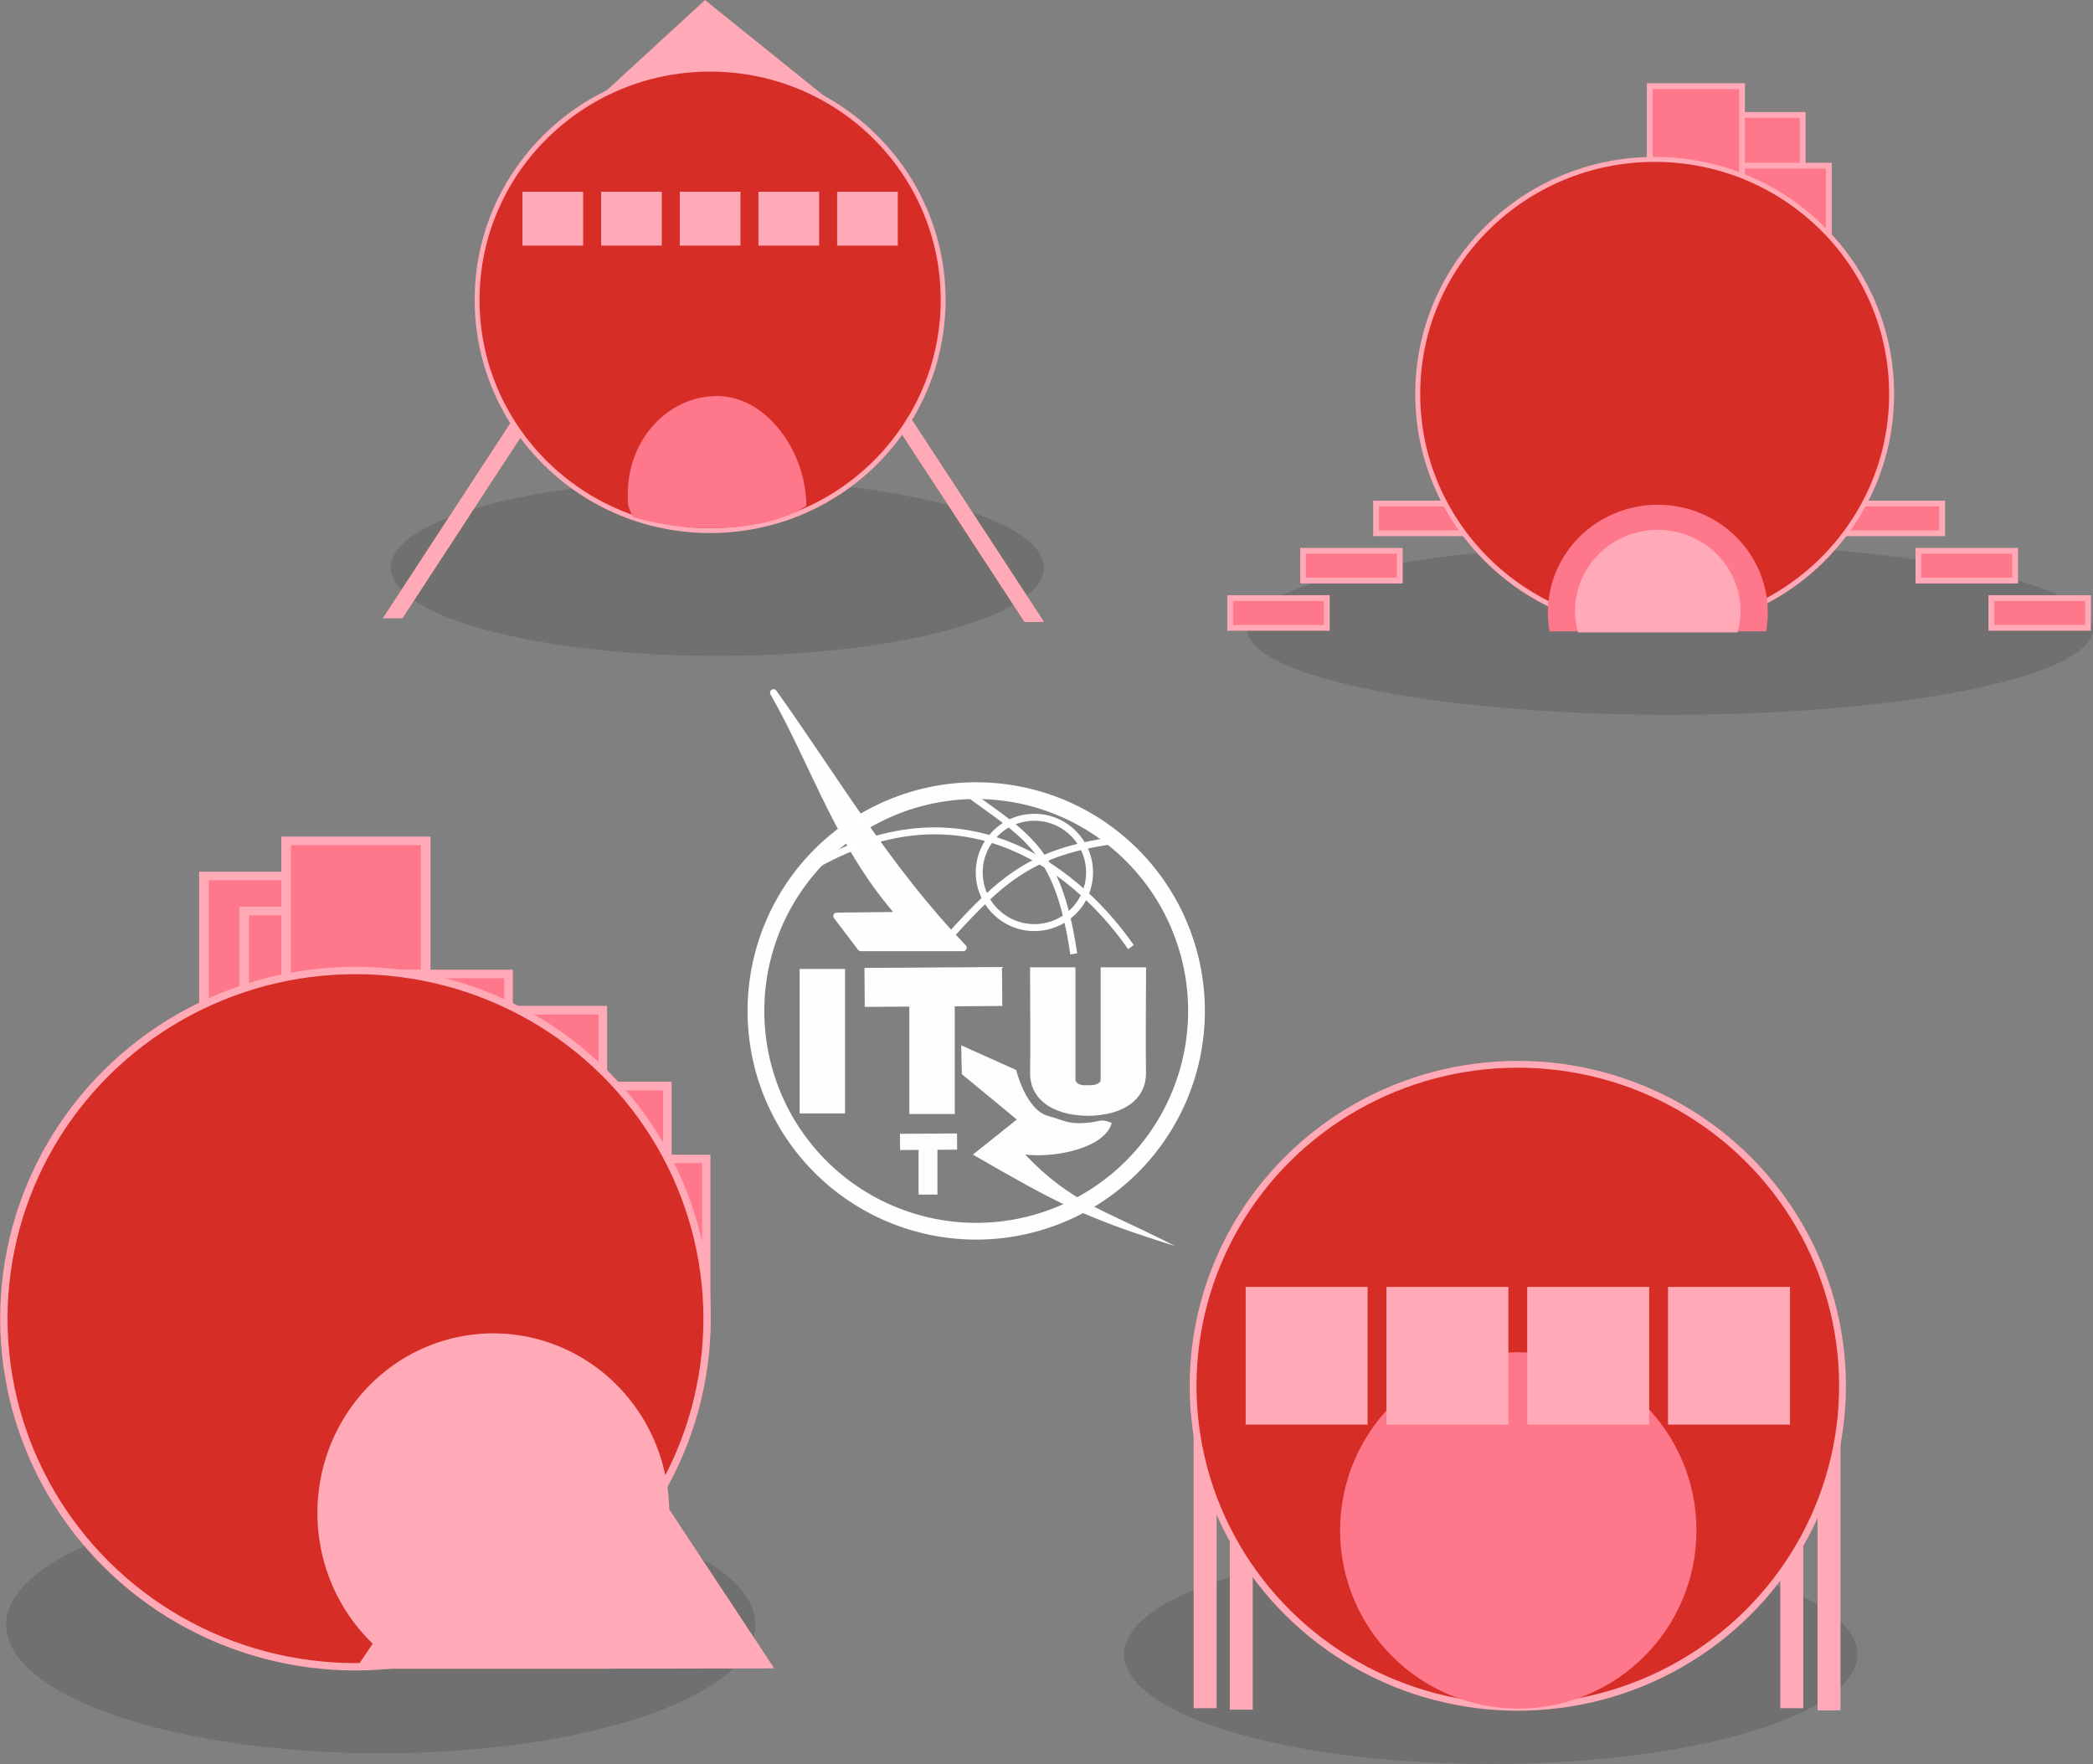 <?xml version="1.0" encoding="UTF-8" standalone="no"?>
<!-- Created with Inkscape (http://www.inkscape.org/) -->

<svg
   width="229.368mm"
   height="193.313mm"
   viewBox="0 0 229.368 193.313"
   version="1.1"
   id="svg5"
   inkscape:version="1.2.1 (9c6d41e4, 2022-07-14)"
   sodipodi:docname="itu.svg"
   xmlns:inkscape="http://www.inkscape.org/namespaces/inkscape"
   xmlns:sodipodi="http://sodipodi.sourceforge.net/DTD/sodipodi-0.dtd"
   xmlns="http://www.w3.org/2000/svg"
   xmlns:svg="http://www.w3.org/2000/svg">
  <rect x="0" y="0" width="229.368" height="193.313" fill="#808080" stroke="none"/>
  <sodipodi:namedview
     id="namedview7"
     pagecolor="#ffffff"
     bordercolor="#000000"
     borderopacity="0.25"
     inkscape:showpageshadow="2"
     inkscape:pageopacity="0"
     inkscape:pagecheckerboard="true"
     inkscape:deskcolor="#d1d1d1"
     inkscape:document-units="mm"
     showgrid="false"
     inkscape:zoom="0.9020637"
     inkscape:cx="292.66226"
     inkscape:cy="410.17059"
     inkscape:window-width="1344"
     inkscape:window-height="822"
     inkscape:window-x="0"
     inkscape:window-y="23"
     inkscape:window-maximized="0"
     inkscape:current-layer="layer1"
     showguides="true"
     inkscape:lockguides="false">
    <sodipodi:guide
       position="-374.507,346.101"
       orientation="1,0"
       id="guide2923"
       inkscape:locked="false" />
    <sodipodi:guide
       position="-171.588,290.341"
       orientation="0,-1"
       id="guide8011"
       inkscape:locked="false" />
    <sodipodi:guide
       position="88.433,395.446"
       orientation="0,-1"
       id="guide11504"
       inkscape:locked="false" />
    <sodipodi:guide
       position="64.836,385.867"
       orientation="-0.001,-1"
       id="guide13038"
       inkscape:locked="false" />
    <sodipodi:guide
       position="54.546,429.926"
       orientation="0,-1"
       id="guide13636"
       inkscape:locked="false" />
    <sodipodi:guide
       position="187.005,441.713"
       orientation="0,-1"
       id="guide13711"
       inkscape:locked="false" />
  </sodipodi:namedview>
  <defs
     id="defs2" />
  <g
     inkscape:label="Ebene 1"
     inkscape:groupmode="layer"
     id="layer1"
     transform="translate(-369.168,-183.127)">
    <g
       id="g6806">
      <ellipse
         style="opacity:0.2;fill:#333333;stroke-width:4"
         id="path6794"
         cx="447.775"
         cy="245.331"
         rx="35.784"
         ry="9.679" />
      <ellipse
         style="opacity:0.2;fill:#333333;stroke-width:4"
         id="path6796"
         cx="552.193"
         cy="252.077"
         rx="46.343"
         ry="9.386" />
      <ellipse
         style="opacity:0.2;fill:#333333;stroke-width:4"
         id="path6798"
         cx="532.541"
         cy="364.414"
         rx="40.183"
         ry="12.026" />
      <ellipse
         style="opacity:0.2;fill:#333333;stroke-width:4"
         id="path6800"
         cx="410.9"
         cy="361.188"
         rx="41.063"
         ry="14.079" />
    </g>
    <g
       id="g6792">
      <g
         id="g7459"
         transform="matrix(0.892,0,0,0.892,386.506,156.827)">
        <g
           id="g38958"
           transform="translate(0,10.583)">
          <path
             id="rect34538"
             style="fill:#ffaab6;fill-opacity:1;stroke:none;stroke-width:0.7"
             d="m 38.968,108.561 -2.022,-9e-5 -1.75e-4,29.451 1.929,1.261 0.093,-1.4e-4 z"
             transform="rotate(-33.165)" />
          <path
             id="rect34538-7"
             style="fill:#ffaab6;fill-opacity:1;stroke:none;stroke-width:0.7"
             d="m -74.999,34.084 3.16e-4,30.239 -2.022,-1.322 3.39e-4,-28.917 z"
             transform="matrix(-0.837,-0.547,-0.547,0.837,0,0)" />
        </g>
        <rect
           style="fill:#ffaab6;fill-opacity:1;stroke:#ffaab6;stroke-width:0.763;stroke-dasharray:none;stroke-opacity:1"
           id="rect39739"
           width="18.72"
           height="18.138"
           x="68.312"
           y="-18.997"
           transform="matrix(0.779,0.627,-0.736,0.676,0,0)" />
        <ellipse
           style="fill:#d62d26;fill-opacity:1;stroke:#ffaab6;stroke-width:0.601;stroke-opacity:1"
           id="path17948-1-5-7"
           cx="67.807"
           cy="66.325"
           rx="28.628"
           ry="28.345" />
        <g
           id="g39814"
           transform="translate(-0.232)">
          <rect
             style="fill:#ffaab6;fill-opacity:1;stroke:#ffaab6;stroke-width:0.237;stroke-dasharray:none;stroke-opacity:1"
             id="rect38932"
             width="7.22"
             height="6.384"
             x="45.099"
             y="53.155" />
          <rect
             style="fill:#ffaab6;fill-opacity:1;stroke:#ffaab6;stroke-width:0.237;stroke-dasharray:none;stroke-opacity:1"
             id="rect38932-6"
             width="7.22"
             height="6.384"
             x="54.764"
             y="53.155" />
          <rect
             style="fill:#ffaab6;fill-opacity:1;stroke:#ffaab6;stroke-width:0.237;stroke-dasharray:none;stroke-opacity:1"
             id="rect38932-0"
             width="7.22"
             height="6.384"
             x="64.428"
             y="53.155" />
          <rect
             style="fill:#ffaab6;fill-opacity:1;stroke:#ffaab6;stroke-width:0.237;stroke-dasharray:none;stroke-opacity:1"
             id="rect38932-4"
             width="7.22"
             height="6.384"
             x="74.093"
             y="53.155" />
          <rect
             style="fill:#ffaab6;fill-opacity:1;stroke:#ffaab6;stroke-width:0.237;stroke-dasharray:none;stroke-opacity:1"
             id="rect38932-1"
             width="7.22"
             height="6.384"
             x="83.757"
             y="53.155" />
        </g>
        <path
           id="path17948-1-5-7-4"
           style="fill:#ff778a;fill-opacity:1;stroke:none;stroke-width:0.243;stroke-opacity:1"
           d="m 68.677,78.136 c -6.071,3.3e-5 -10.992,5.384 -10.992,12.026 0.002,1.651 0.002,1.318 0.606,2.832 7.607,2.269 16.753,1.678 21.334,-1.357 9.8e-5,-6.642 -4.877,-13.501 -10.948,-13.501 z"
           sodipodi:nodetypes="ccccc" />
      </g>
      <g
         id="g7554"
         transform="matrix(1.243,0,0,1.243,451.218,252.55)">
        <rect
           style="fill:#ffaab6;fill-opacity:1;stroke:none;stroke-width:0.7"
           id="rect34538-85"
           width="2.022"
           height="30.711"
           x="94.233"
           y="64.229" />
        <rect
           style="fill:#ffaab6;fill-opacity:1;stroke:none;stroke-width:0.7"
           id="rect34538-8"
           width="2.022"
           height="30.711"
           x="90.947"
           y="64.039" />
        <rect
           style="fill:#ffaab6;fill-opacity:1;stroke:none;stroke-width:0.7"
           id="rect34538-8-7"
           width="2.022"
           height="30.711"
           x="42.416"
           y="64.166" />
        <rect
           style="fill:#ffaab6;fill-opacity:1;stroke:none;stroke-width:0.7"
           id="rect34538-5"
           width="2.022"
           height="30.711"
           x="39.228"
           y="64.039" />
        <ellipse
           style="fill:#d62d26;fill-opacity:1;stroke:#ffaab6;stroke-width:0.601;stroke-opacity:1"
           id="path17948-1-5-7-7"
           cx="67.807"
           cy="66.325"
           rx="28.628"
           ry="28.345" />
        <ellipse
           style="fill:#ff778a;fill-opacity:1;stroke:none;stroke-width:0.332;stroke-opacity:1"
           id="path17948-1-5-7-4-7"
           cx="67.848"
           cy="79.075"
           rx="15.709"
           ry="15.709" />
        <g
           id="g35161"
           transform="translate(-0.73,10.616)">
          <rect
             style="fill:#ffaab6;fill-opacity:1;stroke:none;stroke-width:0.681;stroke-dasharray:none;stroke-opacity:1"
             id="rect26918"
             width="10.752"
             height="12.144"
             x="44.542"
             y="46.988" />
          <rect
             style="fill:#ffaab6;fill-opacity:1;stroke:none;stroke-width:0.681;stroke-dasharray:none;stroke-opacity:1"
             id="rect26918-3"
             width="10.752"
             height="12.144"
             x="56.954"
             y="46.988" />
          <rect
             style="fill:#ffaab6;fill-opacity:1;stroke:none;stroke-width:0.681;stroke-dasharray:none;stroke-opacity:1"
             id="rect26918-2"
             width="10.752"
             height="12.144"
             x="69.367"
             y="46.988" />
          <rect
             style="fill:#ffaab6;fill-opacity:1;stroke:none;stroke-width:0.681;stroke-dasharray:none;stroke-opacity:1"
             id="rect26918-9"
             width="10.752"
             height="12.144"
             x="81.78"
             y="46.988" />
        </g>
      </g>
      <g
         id="g7650"
         transform="matrix(0.907,0,0,0.907,488.656,166.263)">
        <g
           id="g33547">
          <g
             id="g33535">
            <g
               id="g33488">
              <rect
                 style="fill:#ff778a;fill-opacity:1;stroke:#ffaab6;stroke-width:0.7;stroke-dasharray:none;stroke-opacity:1"
                 id="rect26731-2-9"
                 width="11.679"
                 height="3.592"
                 x="91.242"
                 y="79.433" />
              <rect
                 style="fill:#ff778a;fill-opacity:1;stroke:#ffaab6;stroke-width:0.7;stroke-dasharray:none;stroke-opacity:1"
                 id="rect26731-2-9-1"
                 width="11.153"
                 height="11.534"
                 x="74.918"
                 y="32.481" />
              <rect
                 style="fill:#ff778a;fill-opacity:1;stroke:#ffaab6;stroke-width:0.7;stroke-dasharray:none;stroke-opacity:1"
                 id="rect26731-2-9-1-1"
                 width="11.153"
                 height="11.534"
                 x="78.078"
                 y="38.61" />
              <rect
                 style="fill:#ff778a;fill-opacity:1;stroke:#ffaab6;stroke-width:0.7;stroke-dasharray:none;stroke-opacity:1"
                 id="rect26731-2-9-1-9"
                 width="11.153"
                 height="11.534"
                 x="67.588"
                 y="29.005" />
              <rect
                 style="fill:#ff778a;fill-opacity:1;stroke:#ffaab6;stroke-width:0.7;stroke-dasharray:none;stroke-opacity:1"
                 id="rect26731-2-9-0"
                 width="11.679"
                 height="3.592"
                 x="100.055"
                 y="85.146" />
              <rect
                 style="fill:#ff778a;fill-opacity:1;stroke:#ffaab6;stroke-width:0.7;stroke-dasharray:none;stroke-opacity:1"
                 id="rect26731-2-9-3"
                 width="11.679"
                 height="3.592"
                 x="108.868"
                 y="90.859" />
            </g>
            <g
               id="g33488-6"
               transform="matrix(-1,0,0,1,137.442,0)">
              <rect
                 style="fill:#ff778a;fill-opacity:1;stroke:#ffaab6;stroke-width:0.7;stroke-dasharray:none;stroke-opacity:1"
                 id="rect26731-2-9-5"
                 width="11.679"
                 height="3.592"
                 x="91.242"
                 y="79.433" />
              <rect
                 style="fill:#ff778a;fill-opacity:1;stroke:#ffaab6;stroke-width:0.7;stroke-dasharray:none;stroke-opacity:1"
                 id="rect26731-2-9-0-5"
                 width="11.679"
                 height="3.592"
                 x="100.055"
                 y="85.146" />
              <rect
                 style="fill:#ff778a;fill-opacity:1;stroke:#ffaab6;stroke-width:0.7;stroke-dasharray:none;stroke-opacity:1"
                 id="rect26731-2-9-3-8"
                 width="11.679"
                 height="3.592"
                 x="108.868"
                 y="90.859" />
            </g>
          </g>
          <ellipse
             style="fill:#d62d26;fill-opacity:1;stroke:#ffaab6;stroke-width:0.601;stroke-opacity:1"
             id="path17948-1-5-7-1"
             cx="68.186"
             cy="66.198"
             rx="28.628"
             ry="28.345" />
        </g>
        <g
           id="g33453"
           transform="translate(-4.373,27.192)">
          <path
             id="path33427-8"
             style="fill:#ff778a;fill-opacity:1;stroke-width:1.87"
             d="m 72.938,52.387 a 13.286,13.033 0 0 0 -13.286,13.033 13.286,13.033 0 0 0 0.208,2.268 h 26.157 a 13.286,13.033 0 0 0 0.208,-2.268 13.286,13.033 0 0 0 -13.286,-13.033 z" />
          <path
             id="path33427"
             style="fill:#ffaab6;fill-opacity:1;stroke-width:1.407"
             d="m 72.938,55.42 a 10,9.8 0 0 0 -10,9.8 10,9.8 0 0 0 0.369,2.593 h 19.261 a 10,9.8 0 0 0 0.369,-2.593 10,9.8 0 0 0 -10,-9.8 z" />
        </g>
      </g>
      <g
         id="g8112"
         transform="matrix(1.346,0,0,1.346,316.855,238.529)">
        <g
           id="g26780"
           transform="matrix(1.125,0,0,0.998,-6.415,-1.555)">
          <rect
             style="fill:#ff778a;fill-opacity:1;stroke:#ffaab6;stroke-width:0.7;stroke-opacity:1"
             id="rect26731"
             width="10.098"
             height="12.154"
             x="55.014"
             y="31.777" />
          <rect
             style="fill:#ff778a;fill-opacity:1;stroke:#ffaab6;stroke-width:0.7;stroke-opacity:1"
             id="rect26731-9"
             width="10.098"
             height="12.154"
             x="57.919"
             y="34.637" />
          <rect
             style="fill:#ff778a;fill-opacity:1;stroke:#ffaab6;stroke-width:0.7;stroke-opacity:1"
             id="rect26731-9-3"
             width="10.098"
             height="12.154"
             x="60.957"
             y="28.917" />
        </g>
        <rect
           style="fill:#ff778a;fill-opacity:1;stroke:#ffaab6;stroke-width:0.7;stroke-dasharray:none;stroke-opacity:1"
           id="rect26731-2"
           width="11.365"
           height="12.125"
           x="76.581"
           y="41.083" />
        <rect
           style="fill:#ff778a;fill-opacity:1;stroke:#ffaab6;stroke-width:0.7;stroke-dasharray:none;stroke-opacity:1"
           id="rect26731-2-9-8"
           width="11.365"
           height="12.125"
           x="68.903"
           y="38.136" />
        <rect
           style="fill:#ff778a;fill-opacity:1;stroke:#ffaab6;stroke-width:0.7;stroke-dasharray:none;stroke-opacity:1"
           id="rect26731-9-6"
           width="11.365"
           height="12.125"
           x="81.834"
           y="47.261" />
        <rect
           style="fill:#ff778a;fill-opacity:1;stroke:#ffaab6;stroke-width:0.681;stroke-dasharray:none;stroke-opacity:1"
           id="rect26918-5"
           width="10.752"
           height="12.144"
           x="85.616"
           y="53.192" />
        <ellipse
           style="fill:#d62d26;fill-opacity:1;stroke:#ffaab6;stroke-width:0.601;stroke-opacity:1"
           id="path17948-1-5-7-9"
           cx="67.807"
           cy="66.198"
           rx="28.628"
           ry="28.345" />
        <path
           id="path13389-4"
           style="fill:#ffaab6;fill-opacity:1;stroke:none;stroke-width:0.233;stroke-linecap:round;stroke-linejoin:round;stroke-dasharray:none;stroke-opacity:1"
           d="m 79.031,67.397 a 14.323,14.622 0 0 0 -14.323,14.622 14.323,14.622 0 0 0 4.504,10.64 l -1.38,2.048 h 18.313 a 14.323,14.622 0 0 0 0.005,-0.003 l 15.755,-0.029 -8.554,-12.95 a 14.323,14.622 0 0 0 -14.32,-14.328 z" />
      </g>
    </g>
    <g
       id="g20059"
       transform="matrix(1.415,0,0,1.415,440.388,180.543)">
      <path
         id="path17186-6"
         style="opacity:0.99;fill:none;fill-opacity:1;stroke:#ffffff;stroke-width:1.297;stroke-linecap:square;stroke-linejoin:round;stroke-dasharray:none;stroke-opacity:1;paint-order:fill markers stroke"
         d="M 25.273,63.059 A 17.06,17.06 0 0 0 8.213,80.12 17.06,17.06 0 0 0 25.273,97.18 17.06,17.06 0 0 0 42.333,80.12 17.06,17.06 0 0 0 25.273,63.059 Z" />
      <circle
         style="opacity:0.99;fill:none;fill-opacity:1;stroke:#ffffff;stroke-width:0.538;stroke-linecap:square;stroke-linejoin:round;stroke-dasharray:none;stroke-opacity:1;paint-order:fill markers stroke"
         id="path18404"
         cx="29.779"
         cy="69.393"
         r="4.272" />
      <path
         style="opacity:0.99;fill:none;fill-opacity:1;stroke:#ffffff;stroke-width:0.538;stroke-linecap:square;stroke-linejoin:round;stroke-dasharray:none;stroke-opacity:1;paint-order:fill markers stroke"
         d="m 24.322,63.031 c 4.71,3.494 7.233,4.396 8.464,12.404"
         id="path18406"
         sodipodi:nodetypes="cc" />
      <path
         style="opacity:0.99;fill:none;fill-opacity:1;stroke:#ffffff;stroke-width:0.538;stroke-linecap:square;stroke-linejoin:round;stroke-dasharray:none;stroke-opacity:1;paint-order:fill markers stroke"
         d="M 11.653,69.526 C 24.741,61.266 33.796,70.292 37.099,74.956"
         id="path18408"
         sodipodi:nodetypes="cc" />
      <path
         style="opacity:0.99;fill:none;fill-opacity:1;stroke:#ffffff;stroke-width:0.538;stroke-linecap:square;stroke-linejoin:round;stroke-dasharray:none;stroke-opacity:1;paint-order:fill markers stroke"
         d="m 23.098,74.477 c 4.225,-4.693 6.552,-6.667 12.829,-7.559"
         id="path18410"
         sodipodi:nodetypes="cc" />
      <path
         style="opacity:0.99;fill:#fdffff;fill-opacity:1;stroke:#ffffff;stroke-width:0.538;stroke-linecap:square;stroke-linejoin:round;stroke-dasharray:none;stroke-opacity:1;paint-order:fill markers stroke"
         d="m 9.576,55.472 c 4.751,6.648 8.792,13.612 14.693,19.75 h -7.932 l -1.863,-2.449 4.951,-0.053 C 14.671,67.372 12.851,61.223 9.576,55.472 Z"
         id="path18412"
         sodipodi:nodetypes="cccccc" />
      <path
         style="opacity:0.99;fill:#fdffff;fill-opacity:1;stroke:none;stroke-width:0.538;stroke-linecap:square;stroke-linejoin:round;stroke-dasharray:none;stroke-opacity:1;paint-order:fill markers stroke"
         d="m 24.109,82.781 0.053,2.236 4.259,3.513 -3.407,2.715 c 6.403,3.697 8.532,4.859 15.651,7.08 -5.655,-2.905 -7.924,-3.254 -11.605,-7.08 2.609,0.284 6.224,-0.608 6.708,-2.449 -0.694,-0.313 -0.962,-0.151 -1.322,-0.092 -1.947,0.319 -2.372,-0.127 -3.575,-0.441 -1.759,-0.459 -2.502,-3.567 -2.502,-3.567 z"
         id="path18499"
         sodipodi:nodetypes="ccccccccscc" />
      <rect
         style="opacity:0.99;fill:#fdffff;fill-opacity:1;stroke:none;stroke-width:0.832;stroke-linecap:square;stroke-linejoin:round;stroke-dasharray:none;stroke-opacity:1;paint-order:fill markers stroke"
         id="rect18553"
         width="3.517"
         height="11.19"
         x="11.599"
         y="76.867" />
      <path
         id="rect18553-8"
         style="opacity:0.99;fill:#fdffff;fill-opacity:1;stroke:none;stroke-width:0.733;stroke-linecap:square;stroke-linejoin:round;stroke-dasharray:none;stroke-opacity:1;paint-order:fill markers stroke"
         d="m 29.441,76.739 c 0.01,2.716 0.04,6.515 0.005,8.148 -0.031,1.904 1.497,3.312 4.477,3.358 v 4e-4 c 0.004,-5.4e-5 0.008,-3.46e-4 0.012,-4e-4 0.004,5.4e-5 0.008,3.46e-4 0.012,4e-4 v -4e-4 c 2.981,-0.046 4.508,-1.454 4.477,-3.358 -0.035,-1.633 -0.005,-5.432 0.005,-8.148 -1.172,3e-5 -2.345,-7.7e-5 -3.517,0 v 8.691 c 0,0.382 -0.591,0.468 -0.965,0.437 v -0.002 c -0.004,3.92e-4 -0.008,4.38e-4 -0.012,7.69e-4 -0.004,-3.62e-4 -0.008,-4.08e-4 -0.012,-7.69e-4 -0.468,0.064 -0.945,-0.08 -0.965,-0.435 v -8.691 c -1.172,-7.6e-5 -2.345,3.1e-5 -3.517,0 z"
         sodipodi:nodetypes="ccccccccccscccccccc" />
      <g
         id="g18653"
         transform="matrix(0.769,0,0,0.724,-31.521,-1.564)">
        <rect
           style="opacity:0.99;fill:#fdffff;fill-opacity:1;stroke:none;stroke-width:1.021;stroke-linecap:square;stroke-linejoin:round;stroke-dasharray:none;stroke-opacity:1;paint-order:fill markers stroke"
           id="rect18553-0"
           width="4.576"
           height="12.953"
           x="67.118"
           y="110.898" />
        <rect
           style="opacity:0.99;fill:#fdffff;fill-opacity:1;stroke:none;stroke-width:1.008;stroke-linecap:square;stroke-linejoin:round;stroke-dasharray:none;stroke-opacity:1;paint-order:fill markers stroke"
           id="rect18553-0-1"
           width="4.17"
           height="13.853"
           x="-112.822"
           y="61.727"
           transform="matrix(-0.008,-1,1,-0.007,0,0)" />
      </g>
      <g
         id="g18653-2"
         transform="matrix(0.319,0,0,0.301,-0.602,57.062)">
        <rect
           style="opacity:0.99;fill:#fdffff;fill-opacity:1;stroke:none;stroke-width:1.021;stroke-linecap:square;stroke-linejoin:round;stroke-dasharray:none;stroke-opacity:1;paint-order:fill markers stroke"
           id="rect18553-0-7"
           width="4.576"
           height="12.953"
           x="67.118"
           y="110.898" />
        <rect
           style="opacity:0.99;fill:#fdffff;fill-opacity:1;stroke:none;stroke-width:1.008;stroke-linecap:square;stroke-linejoin:round;stroke-dasharray:none;stroke-opacity:1;paint-order:fill markers stroke"
           id="rect18553-0-1-5"
           width="4.17"
           height="13.853"
           x="-112.822"
           y="61.727"
           transform="matrix(-0.008,-1,1,-0.007,0,0)" />
      </g>
    </g>
  </g>
</svg>
